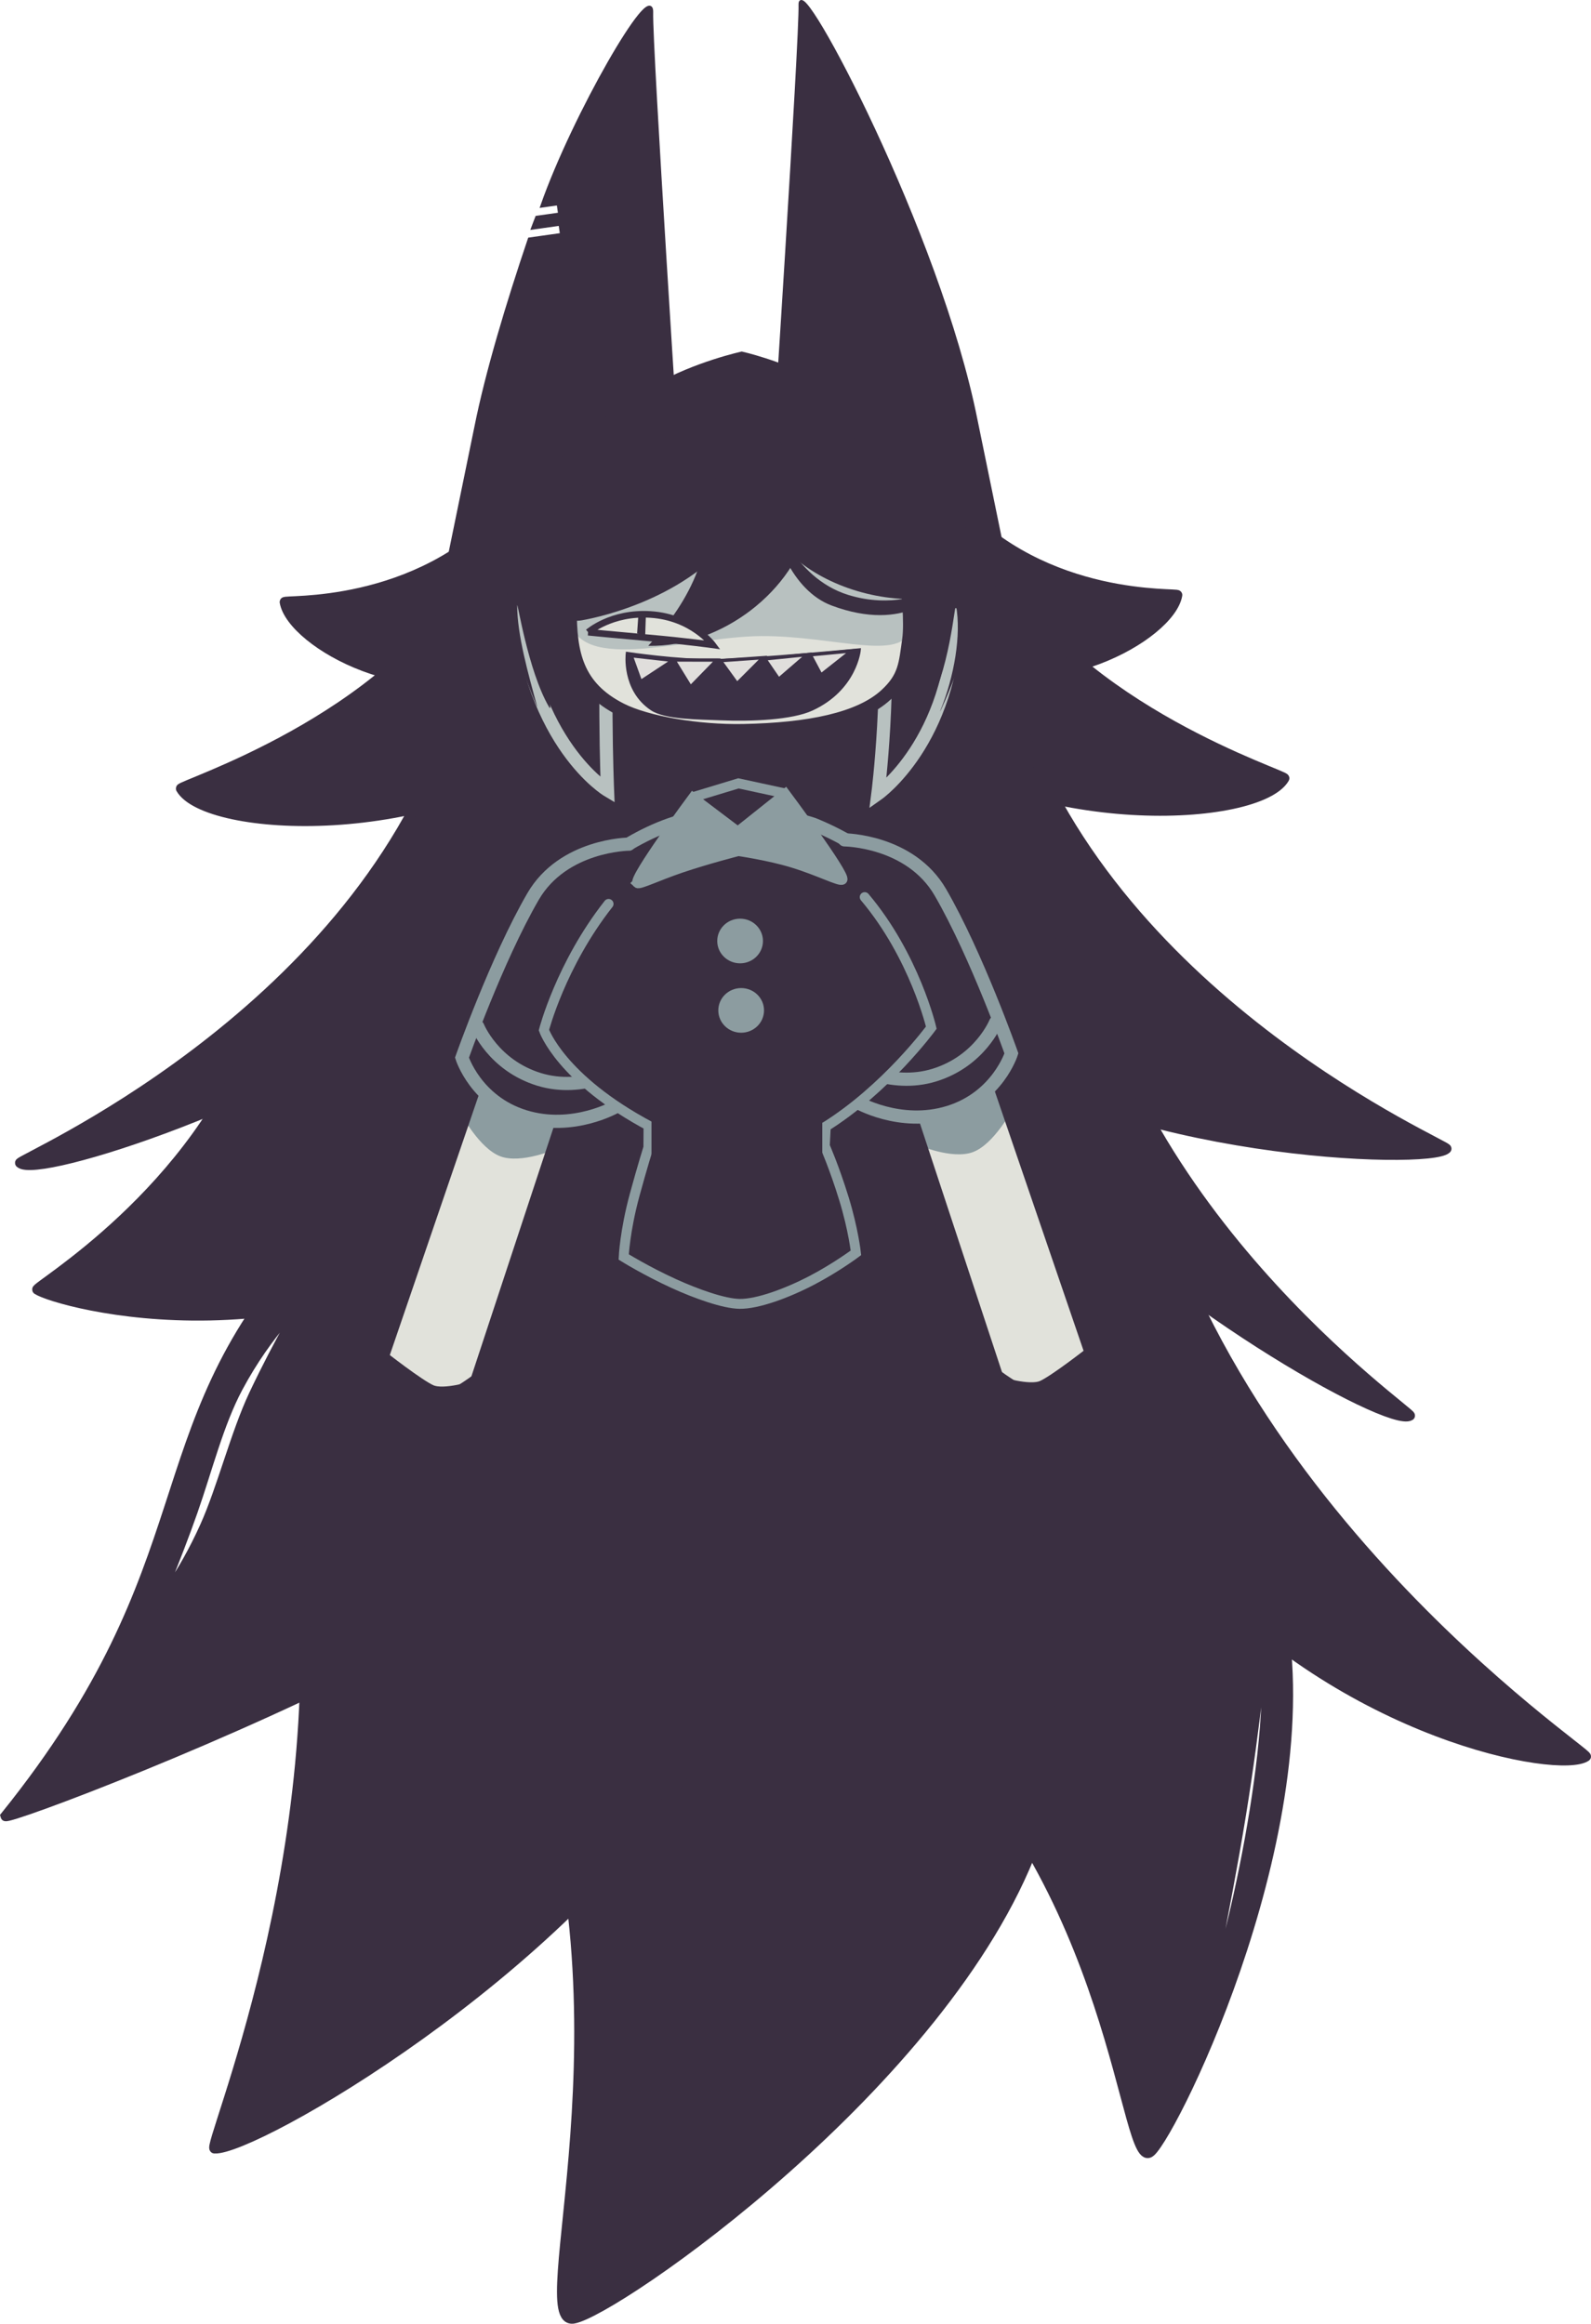 <svg version="1.1" xmlns="http://www.w3.org/2000/svg" xmlns:xlink="http://www.w3.org/1999/xlink" width="241.306" height="352.365" viewBox="0,0,241.306,352.365"><g transform="translate(-105.925,-52.482)"><g data-paper-data="{&quot;isPaintingLayer&quot;:true}" fill-rule="nonzero" stroke-linejoin="miter" stroke-miterlimit="10" stroke-dasharray="" stroke-dashoffset="0" style="mix-blend-mode: normal"><g fill="#3a2f41" stroke="#3a2f41" stroke-linecap="butt"><path d="M268.972,188.723c5.406,46.44 51.543,78.195 50.806,78.433c-3.178,1.91 -39.028,-18.46 -56.412,-38.652c-7.036,-8.172 -40.502,-26.588 -49.371,-42.108c-7.257,-12.698 8.159,-23.107 16.078,-27.319c7.415,-3.945 35.998,4.712 38.9,29.645z" data-paper-data="{&quot;index&quot;:null}" stroke-width="1.5"/><path d="M257.054,148.956c0,12.045 -18.2,17.925 -36.46,18.754c-1.513,0.069 -3.537,-23.772 -5.021,-23.772c-4.032,0 -7.58,23.601 -11.494,23.05c-14.915,-2.101 -27.602,-8.229 -27.602,-18.56c0,-14.923 14.108,-27.706 26.136,-34.623c6.745,-3.879 14.639,-5.584 14.639,-5.584c0,0 6.605,1.475 12.291,4.607c11.781,6.489 27.487,19.306 27.487,35.336z" stroke-width="2"/><path d="M210.755,126.688c2.937,5.615 -13.982,19.172 -27.902,26.453c-13.92,7.281 -32.67,-3.1 -33.761,-9.359c-0.351,-0.443 20.065,1.22 33.726,-14.077c13.662,-15.297 25,-8.632 27.937,-3.017z" stroke-width="1.5"/><path d="M212.952,127.108c14.527,12.792 -5.306,25.663 -20.625,37.495c-20.819,16.08 -55.103,14.13 -58.971,7.469c-0.643,-0.386 31.357,-10.246 43.551,-32.185c12.193,-21.938 29.924,-18.17 36.046,-12.78z" stroke-width="1.5"/><path d="M250.766,128.645c13.662,15.297 34.078,13.633 33.726,14.077c-1.09,6.26 -19.841,16.641 -33.761,9.359c-13.92,-7.281 -30.839,-20.838 -27.902,-26.453c2.937,-5.615 14.275,-12.279 27.937,3.017z" data-paper-data="{&quot;index&quot;:null}" stroke-width="1.5"/><path d="M257.178,138.327c12.193,21.938 44.193,31.799 43.551,32.185c-3.868,6.661 -38.152,8.611 -58.971,-7.469c-15.319,-11.832 -35.153,-24.703 -20.625,-37.495c6.122,-5.39 23.852,-9.159 36.046,12.78z" data-paper-data="{&quot;index&quot;:null}" stroke-width="1.5"/><path d="M217.237,142.065c6.537,5.756 18.778,19.116 9.15,29.993c-11.768,13.294 -47.351,24.297 -55.777,30.804c-20.819,16.08 -59.078,28.493 -61.653,25.969c-0.643,-0.386 49.812,-21.764 65.108,-65.94c8.212,-23.718 37.05,-26.216 43.172,-20.826z" stroke-width="1.5"/><path d="M260.206,160.74c15.296,44.175 65.751,65.554 65.108,65.94c-2.575,2.524 -50.157,0.868 -73.126,-16.647c-8.425,-6.508 -32.536,-26.832 -44.303,-40.126c-9.628,-10.877 2.613,-24.236 9.15,-29.993c6.122,-5.39 34.959,-2.892 43.172,20.826z" data-paper-data="{&quot;index&quot;:null}" stroke-width="1.5"/><path d="M209.273,155.9c7.356,4.372 21.533,14.949 13.721,26.427c-9.548,14.029 -28.755,45.111 -36.061,52.369c-33.578,26.297 -72.429,15.302 -75.367,13.342c-0.695,-0.263 24.29,-14.668 33.219,-40.328c32.375,-22.487 57.6,-55.904 64.488,-51.81z" data-paper-data="{&quot;index&quot;:null}" stroke-width="1.5"/><path d="M276.962,216.599c9.403,61.66 70.445,101.897 69.509,102.248c-3.989,2.69 -36.453,-3.165 -59.888,-29.293c-9.484,-10.574 -68.26,-53.276 -80.491,-73.563c-10.007,-16.598 9.282,-31.171 19.25,-37.146c9.334,-5.594 46.571,4.648 51.619,37.753z" data-paper-data="{&quot;index&quot;:null}" stroke-width="1.5"/><path d="M175.616,304.797c-1.504,0.301 -7.5,-3.344 -8.931,-2.583c-24.958,13.287 -59.792,26.347 -59.948,25.664c31.065,-38.604 20.268,-57.841 45.05,-85.738c8.19,-6.243 43.043,-49.697 58.248,-57.233c12.44,-6.166 23.127,46.614 26.451,54.499c3.112,7.384 -34.161,36.401 -60.87,65.391zM129.755,295.835c0.208,0 3.816,-4.271 7.24,-11.884c2.595,-5.769 4.678,-14.169 7.434,-19.995c3.987,-8.428 7.675,-14.384 7.675,-14.612c0,0 -5.474,4.878 -10.102,13.559c-2.91,5.46 -4.606,12.366 -6.849,18.759c-2.645,7.537 -5.584,14.173 -5.398,14.173z" data-paper-data="{&quot;index&quot;:null}" stroke-width="1.5"/><path d="M299.803,294.929c7.522,33.293 -15.611,80.355 -19.329,83.821c-4.104,3.826 -4.807,-40.818 -36.785,-68.351c-25.583,-22.027 -14.378,-67.617 -1.258,-70.708c13.121,-3.09 49.849,21.944 57.372,55.237zM288.233,358.92c4.384,-9.8 11.794,-44.459 9.322,-57.606c0,0 -1.173,12.705 -3.397,26.322c-2.489,15.244 -6.054,31.571 -5.925,31.284z" stroke-width="1.5"/><path d="M262.718,332.303c-13.511,36.15 -63.5,70.691 -69.789,71.77c-6.942,1.191 9.881,-45.272 -6.884,-90.533c-13.412,-36.209 34.153,-72.883 50.396,-67.995c16.243,4.888 39.787,50.608 26.276,86.757z" stroke-width="1.5"/><path d="M211.076,319.387c-19.593,32.213 -66.725,59.247 -72.599,58.892c-1.464,0.326 18.46,-45.178 12.726,-93.042c-4.587,-38.292 40.559,-64.683 54.147,-56.287c13.588,8.397 25.319,58.223 5.726,90.436z" stroke-width="1.5"/><path d="M178.094,117.379c1.681,-8.454 4.84,-18.891 8.132,-28.636c1.393,-0.196 3.644,-0.513 4.884,-0.688l-0.225,-1.598c-0.874,0.123 -3.287,0.463 -4.161,0.586c0.117,-0.339 0.513,-1.26 0.63,-1.597c1.171,-0.165 2.491,-0.351 3.471,-0.489l-0.225,-1.598c-0.584,0.082 -1.879,0.265 -2.463,0.347c4.849,-13.806 16.761,-34.321 16.605,-29.353c-0.156,4.968 4.208,71.963 4.208,71.963c0,0 -33.481,25.294 -35.587,14.111z" data-paper-data="{&quot;index&quot;:null}" stroke-width="0.5"/><path d="M258.667,139.231c-2.106,11.183 -35.587,-14.111 -35.587,-14.111c0,0 4.364,-66.995 4.208,-71.963c-0.156,-4.968 20.996,34.613 26.647,63.026z" data-paper-data="{&quot;index&quot;:null}" stroke-width="0.5"/></g><path d="M240.966,199.72c-1.079,7.185 -7.103,18.72 -7.103,18.72l-32.335,-0.516c0,0 -10.449,-17.036 -7.861,-29.774c1.016,-5 13.19,-11.782 19.301,-11.754c3.794,0.018 10.537,-0.887 16.301,1.069c0,0 8.509,3.282 10.625,7.24c3.305,6.181 1.072,15.014 1.072,15.014z" fill="#3a2f41" stroke="#8c9ca0" stroke-width="2" stroke-linecap="round"/><g><g stroke-linecap="butt"><path d="M163.347,258.936l15.758,-46.292l13.508,6.134l-13.753,41.345c0,0 -6.078,4.773 -7.796,4.036z" data-paper-data="{&quot;index&quot;:null}" fill="#e1e2db" stroke="none" stroke-width="0"/><path d="M181.822,227.827c-3.172,-1.183 -5.952,-6.424 -5.952,-6.424l2.976,-8.647l14.155,6.153c0,0 -1.782,5.106 -2.822,7.829c0,0 -5.186,2.272 -8.358,1.09z" data-paper-data="{&quot;index&quot;:null}" fill="#8c9ca0" stroke="none" stroke-width="0"/><path d="M179.12,212.972l13.508,6.134l-14.495,43.916c0,0 -4.778,1.604 -6.939,0.676c-1.929,-0.828 -7.617,-5.298 -7.617,-5.298z" data-paper-data="{&quot;index&quot;:null}" fill="none" stroke="#3a2f41" stroke-width="2.5"/></g><g stroke="#8c9ca0" stroke-width="2" stroke-linecap="round"><path d="M205.267,199.192l-5.793,21.027c0,0 -6.585,3.871 -13.997,1.567c-7.412,-2.303 -9.484,-8.923 -9.484,-8.923c0,0 5.263,-14.925 10.773,-24.424c4.572,-7.881 14.542,-7.955 14.542,-7.955" fill="#3a2f41"/><path d="M200.522,214.486c0,0 -6.138,3.732 -12.832,1.671c-6.951,-2.14 -9.299,-7.994 -9.299,-7.994" fill="none"/></g></g><g data-paper-data="{&quot;index&quot;:null}"><g stroke-linecap="butt"><path d="M264.255,263.512c-1.718,0.737 -7.796,-4.036 -7.796,-4.036l-13.753,-41.345l13.508,-6.134l15.758,46.292z" data-paper-data="{&quot;index&quot;:null}" fill="#e1e2db" stroke="none" stroke-width="0"/><path d="M253.497,227.18c-3.172,1.183 -8.358,-1.09 -8.358,-1.09c-1.04,-2.722 -2.822,-7.829 -2.822,-7.829l14.155,-6.153l2.976,8.647c0,0 -2.779,5.241 -5.952,6.424z" data-paper-data="{&quot;index&quot;:null}" fill="#8c9ca0" stroke="none" stroke-width="0"/><path d="M271.742,257.753c0,0 -5.688,4.47 -7.617,5.298c-2.161,0.927 -6.939,-0.676 -6.939,-0.676l-14.495,-43.916l13.508,-6.134z" data-paper-data="{&quot;index&quot;:null}" fill="none" stroke="#3a2f41" stroke-width="2.5"/></g><g stroke="#8c9ca0" stroke-width="2" stroke-linecap="round"><path d="M234.011,179.836c0,0 9.97,0.074 14.542,7.955c5.51,9.499 10.773,24.424 10.773,24.424c0,0 -2.072,6.619 -9.484,8.923c-7.412,2.303 -13.997,-1.567 -13.997,-1.567l-5.793,-21.027" fill="#3a2f41"/><path d="M256.929,207.515c0,0 -2.348,5.854 -9.299,7.994c-6.694,2.061 -12.832,-1.671 -12.832,-1.671" fill="none"/></g></g><g><path d="M224.741,173.889c0,1.805 -4.669,5.152 -6.653,5.152c-1.983,0 -6.535,-2.994 -6.535,-4.798c0,-1.805 4.728,-2.797 6.712,-2.797c1.983,0 6.476,0.639 6.476,2.443z" fill="#3a2f41" stroke="none" stroke-width="0" stroke-linecap="butt"/><g fill="#8c9ca0" stroke="#8c9ca0" stroke-width="1.5" stroke-linecap="butt"><path d="M202.591,186.39c-0.681,-0.667 8.429,-12.942 8.429,-12.942l6.804,5.143l7.205,-5.738c0,0 9.198,12.336 8.663,13.013c-0.295,0.374 -3.529,-1.335 -7.552,-2.561c-3.701,-1.129 -8.231,-1.77 -8.231,-1.77c0,0 -4.795,1.225 -8.717,2.559c-3.587,1.22 -6.317,2.574 -6.601,2.296z"/></g><path d="M211.023,174.919l0.447,-1.696l6.453,-1.955l6.7,1.448l0.707,1.731" fill="none" stroke="#8c9ca0" stroke-width="1.5" stroke-linecap="round"/></g><g fill="#3a2f41"><path d="M231.439,218.18l-0.415,8.073c0,0 1.451,3.278 2.905,8.015c1.43,4.659 1.814,8.193 1.814,8.193c0,0 -2.979,2.227 -6.649,4.146c-3.771,1.972 -8.272,3.635 -11.02,3.589c-2.359,-0.039 -6.513,-1.506 -9.994,-3.097c-4.195,-1.917 -7.56,-4.015 -7.56,-4.015c0,0 0.177,-3.959 1.659,-9.398c1.178,-4.323 2.085,-7.208 2.085,-7.208c0,0 0.064,-8.903 0.052,-8.909" stroke="#8c9ca0" stroke-width="1.5" stroke-linecap="round"/><path d="M237.074,188.515c7.586,8.996 10.099,19.798 10.099,19.798c0,0 -6.813,9.311 -16.252,15.15l-26.314,-0.13c-13.63,-7.226 -16.184,-14.651 -16.184,-14.651c0,0 2.548,-9.916 9.805,-19.134" stroke="#8c9ca0" stroke-width="1.5" stroke-linecap="round"/><path d="M204.735,227.58v-9.585h25.905v9.585z" stroke="none" stroke-width="0" stroke-linecap="butt"/></g><path d="M222.142,195.171c0,2.146 -1.776,3.886 -3.967,3.886c-2.191,0 -3.967,-1.74 -3.967,-3.886c0,-2.146 1.776,-3.886 3.967,-3.886c2.191,0 3.967,1.74 3.967,3.886z" fill="#8c9ca0" stroke="#3a2f41" stroke-width="1" stroke-linecap="butt"/><path d="M222.304,205.695c0,2.146 -1.776,3.886 -3.967,3.886c-2.191,0 -3.967,-1.74 -3.967,-3.886c0,-2.146 1.776,-3.886 3.967,-3.886c2.191,0 3.967,1.74 3.967,3.886z" fill="#8c9ca0" stroke="#3a2f41" stroke-width="1" stroke-linecap="butt"/><g><path d="M254.374,142.576c0,10.878 -16.437,16.188 -32.928,16.937c-1.366,0.062 -3.194,-21.47 -4.534,-21.47c-3.641,0 -6.846,21.315 -10.381,20.817c-13.471,-1.898 -24.928,-7.432 -24.928,-16.762c0,-13.477 12.742,-25.023 23.605,-31.269c6.092,-3.503 13.221,-5.043 13.221,-5.043c0,0 5.965,1.332 11.1,4.161c10.64,5.861 24.825,17.436 24.825,31.913z" fill="#3a2f41" stroke="none" stroke-width="0" stroke-linecap="butt"/><path d="M250.842,145.705c-0.508,19.209 -11.768,27.151 -11.768,27.151c0,0 2.156,-16.799 0.553,-31.147" data-paper-data="{&quot;index&quot;:null}" fill="#3a2f41" stroke="#b8c1c0" stroke-width="2" stroke-linecap="round"/><path d="M246.098,160.893c-1.75,2.8 4.064,-25.135 4.607,-25.221c0.69,-0.11 1.893,3.395 2.687,7.827c0.793,4.433 -5.021,17.436 -4.884,16.834c2.18,-5.323 3.216,-11.592 2.423,-16.024c-0.17,-0.949 -0.871,10.248 -4.832,16.584z" data-paper-data="{&quot;index&quot;:null}" fill="#3a2f41" stroke="none" stroke-width="0" stroke-linecap="butt"/><path d="M198.563,140.712c-1.292,12.179 -0.5,31.599 -0.5,31.599c0,0 -11.527,-6.902 -13.553,-28.411" fill="#3a2f41" stroke="#b8c1c0" stroke-width="2" stroke-linecap="round"/><path d="M184.366,144.302c0,4.429 1.666,10.33 3.044,15.358c0.154,0.564 -4.668,-10.93 -4.668,-15.358c0,-4.429 0.363,-8.019 0.812,-8.019c0.352,0 7.057,25.844 5.635,23.394c-3.217,-5.544 -4.824,-16.323 -4.824,-15.375z" fill="#3a2f41" stroke="none" stroke-width="0" stroke-linecap="butt"/><g stroke-linecap="butt"><path d="M243.357,145.198c0,5.29 -0.391,10.009 -4.56,13.424c-4.052,3.319 -11.417,4.465 -20.696,4.644c-9.236,0.178 -17.168,-1.933 -21.245,-5.39c-4.125,-3.497 -4.671,-7.432 -4.671,-12.678c0,-10.432 7.785,-23.683 29.256,-23.108c14.124,0.378 21.915,12.676 21.915,23.108z" fill="#e1e2db" stroke="none" stroke-width="0"/><path d="M244.167,147.087c-0.486,6.223 -11.251,1.767 -22.839,1.849c-11.585,0.083 -29.142,6.478 -29.142,-3.954c0,-10.432 7.785,-23.683 29.256,-23.108c14.124,0.378 22.725,12.514 22.725,22.946z" fill="#b8c1c0" stroke="none" stroke-width="0"/><path d="M225.661,122.539c10.086,2.04 16.422,7.632 17.667,17.017c0.316,2.382 0.79,7.323 0.428,9.91c-0.525,3.752 -0.596,5.731 -3.43,8.362c-3.999,3.711 -11.782,5.248 -21.677,5.439c-6.836,0.132 -14.635,-1.203 -18.565,-3.199c-6.751,-3.429 -7.68,-8.599 -7.68,-15.192c0,-8.855 5.609,-19.417 20.435,-22.154" fill="none" stroke="#3a2f41" stroke-width="2"/></g><path d="M252.531,138.8c-2.525,1.525 -4.035,4.382 -7.151,4.512c-7.801,0.326 -15.983,-2.8 -20.402,-7.707c-6.232,-6.363 -4.925,-17.823 -2.645,-20.141c2.315,-2.353 10.582,0.427 17.087,6.827z" data-paper-data="{&quot;index&quot;:null}" fill="#3a2f41" stroke="none" stroke-width="0" stroke-linecap="butt"/><path d="M223.386,117.712c2.577,4.341 -4.195,15.314 -13.42,20.789c-3.641,2.161 -11.293,4.425 -12.324,5.086c-0.858,0.55 -6.5,2.096 -6.016,3.434c1.35,3.731 -2.764,-4.698 -4.019,-6.811c-2.577,-4.341 2.813,-12.299 12.038,-17.774c9.225,-5.475 21.165,-9.065 23.741,-4.724z" fill="#3a2f41" stroke="none" stroke-width="0" stroke-linecap="butt"/><path d="M228.698,131.777c-2.227,10.243 -13.301,18.829 -24.432,18.639c-0.245,-0.018 8.939,-8.169 8.939,-19.207c0,-7.314 4.759,-12.675 8.286,-12.675c3.472,0 7,5.276 7.088,12.431c0.001,0.114 0.144,0.7 0.119,0.812z" data-paper-data="{&quot;index&quot;:null}" fill="#3a2f41" stroke="none" stroke-width="0" stroke-linecap="butt"/><path d="M218.583,131.96c-7.143,10.863 -21.225,14.032 -24.425,14.587c-3.2,0.555 -2.51,-2.579 -2.653,-3.403c-0.143,-0.825 2.174,-10.038 5.374,-10.593c3.2,-0.555 21.561,-1.415 21.704,-0.59z" fill="#3a2f41" stroke="none" stroke-width="0" stroke-linecap="butt"/><g stroke="#3a2f41" stroke-linecap="butt"><path d="M195.136,148.352c0,0 3.492,-3.075 9.461,-2.691c6.324,0.407 9.426,4.609 9.426,4.609c0,0 -3.995,-0.558 -9.743,-1.068c-5.108,-0.453 -9.145,-0.85 -9.145,-0.85z" fill="#e1e2db" stroke-width="1"/><g fill="#3a2f41" stroke-width="0.5"><path d="M202.817,148.358l0.173,-2.506l0.642,0.048l-0.095,2.779z"/></g></g><path d="M248.398,142.168c0,0 -5.005,6.376 -16.342,2.133c-6.052,-2.265 -8.916,-10.418 -8.916,-14.06c0,0 2.868,9.811 11.46,12.459c6.505,2.005 11.567,-0.164 13.171,-0.756c0.339,-0.125 0.626,0.224 0.626,0.224z" fill="#3a2f41" stroke="none" stroke-width="0" stroke-linecap="butt"/></g><g stroke="#3b3045" stroke-width="0.5" stroke-linecap="butt"><path d="M214.292,152.66c6.161,-0.094 21.942,-1.616 21.942,-1.616c0,0 -0.541,5.895 -7.183,8.956c-3.039,1.4 -9.129,1.662 -13.887,1.46c-3.318,-0.141 -8.331,-0.114 -10.379,-1.482c-4.386,-2.931 -3.707,-8.394 -3.707,-8.394c0,0 7.736,1.161 13.214,1.077z" fill="#3b3045"/><path d="M203.083,155.841l-1.419,-3.927l6.311,0.704z" fill="#e0dedc"/><path d="M210.657,156.655l-2.515,-4.091l6.503,0.007z" fill="#e0dedc"/><path d="M217.708,156.154l-2.527,-3.492l6.467,-0.449z" fill="#e0dedc"/><path d="M224.032,155.473l-2.105,-3.08l6.423,-0.646z" fill="#e0dedc"/><path d="M230.443,154.84l-1.627,-3.061l6.253,-0.59z" fill="#e0dedc"/></g></g></g></svg>